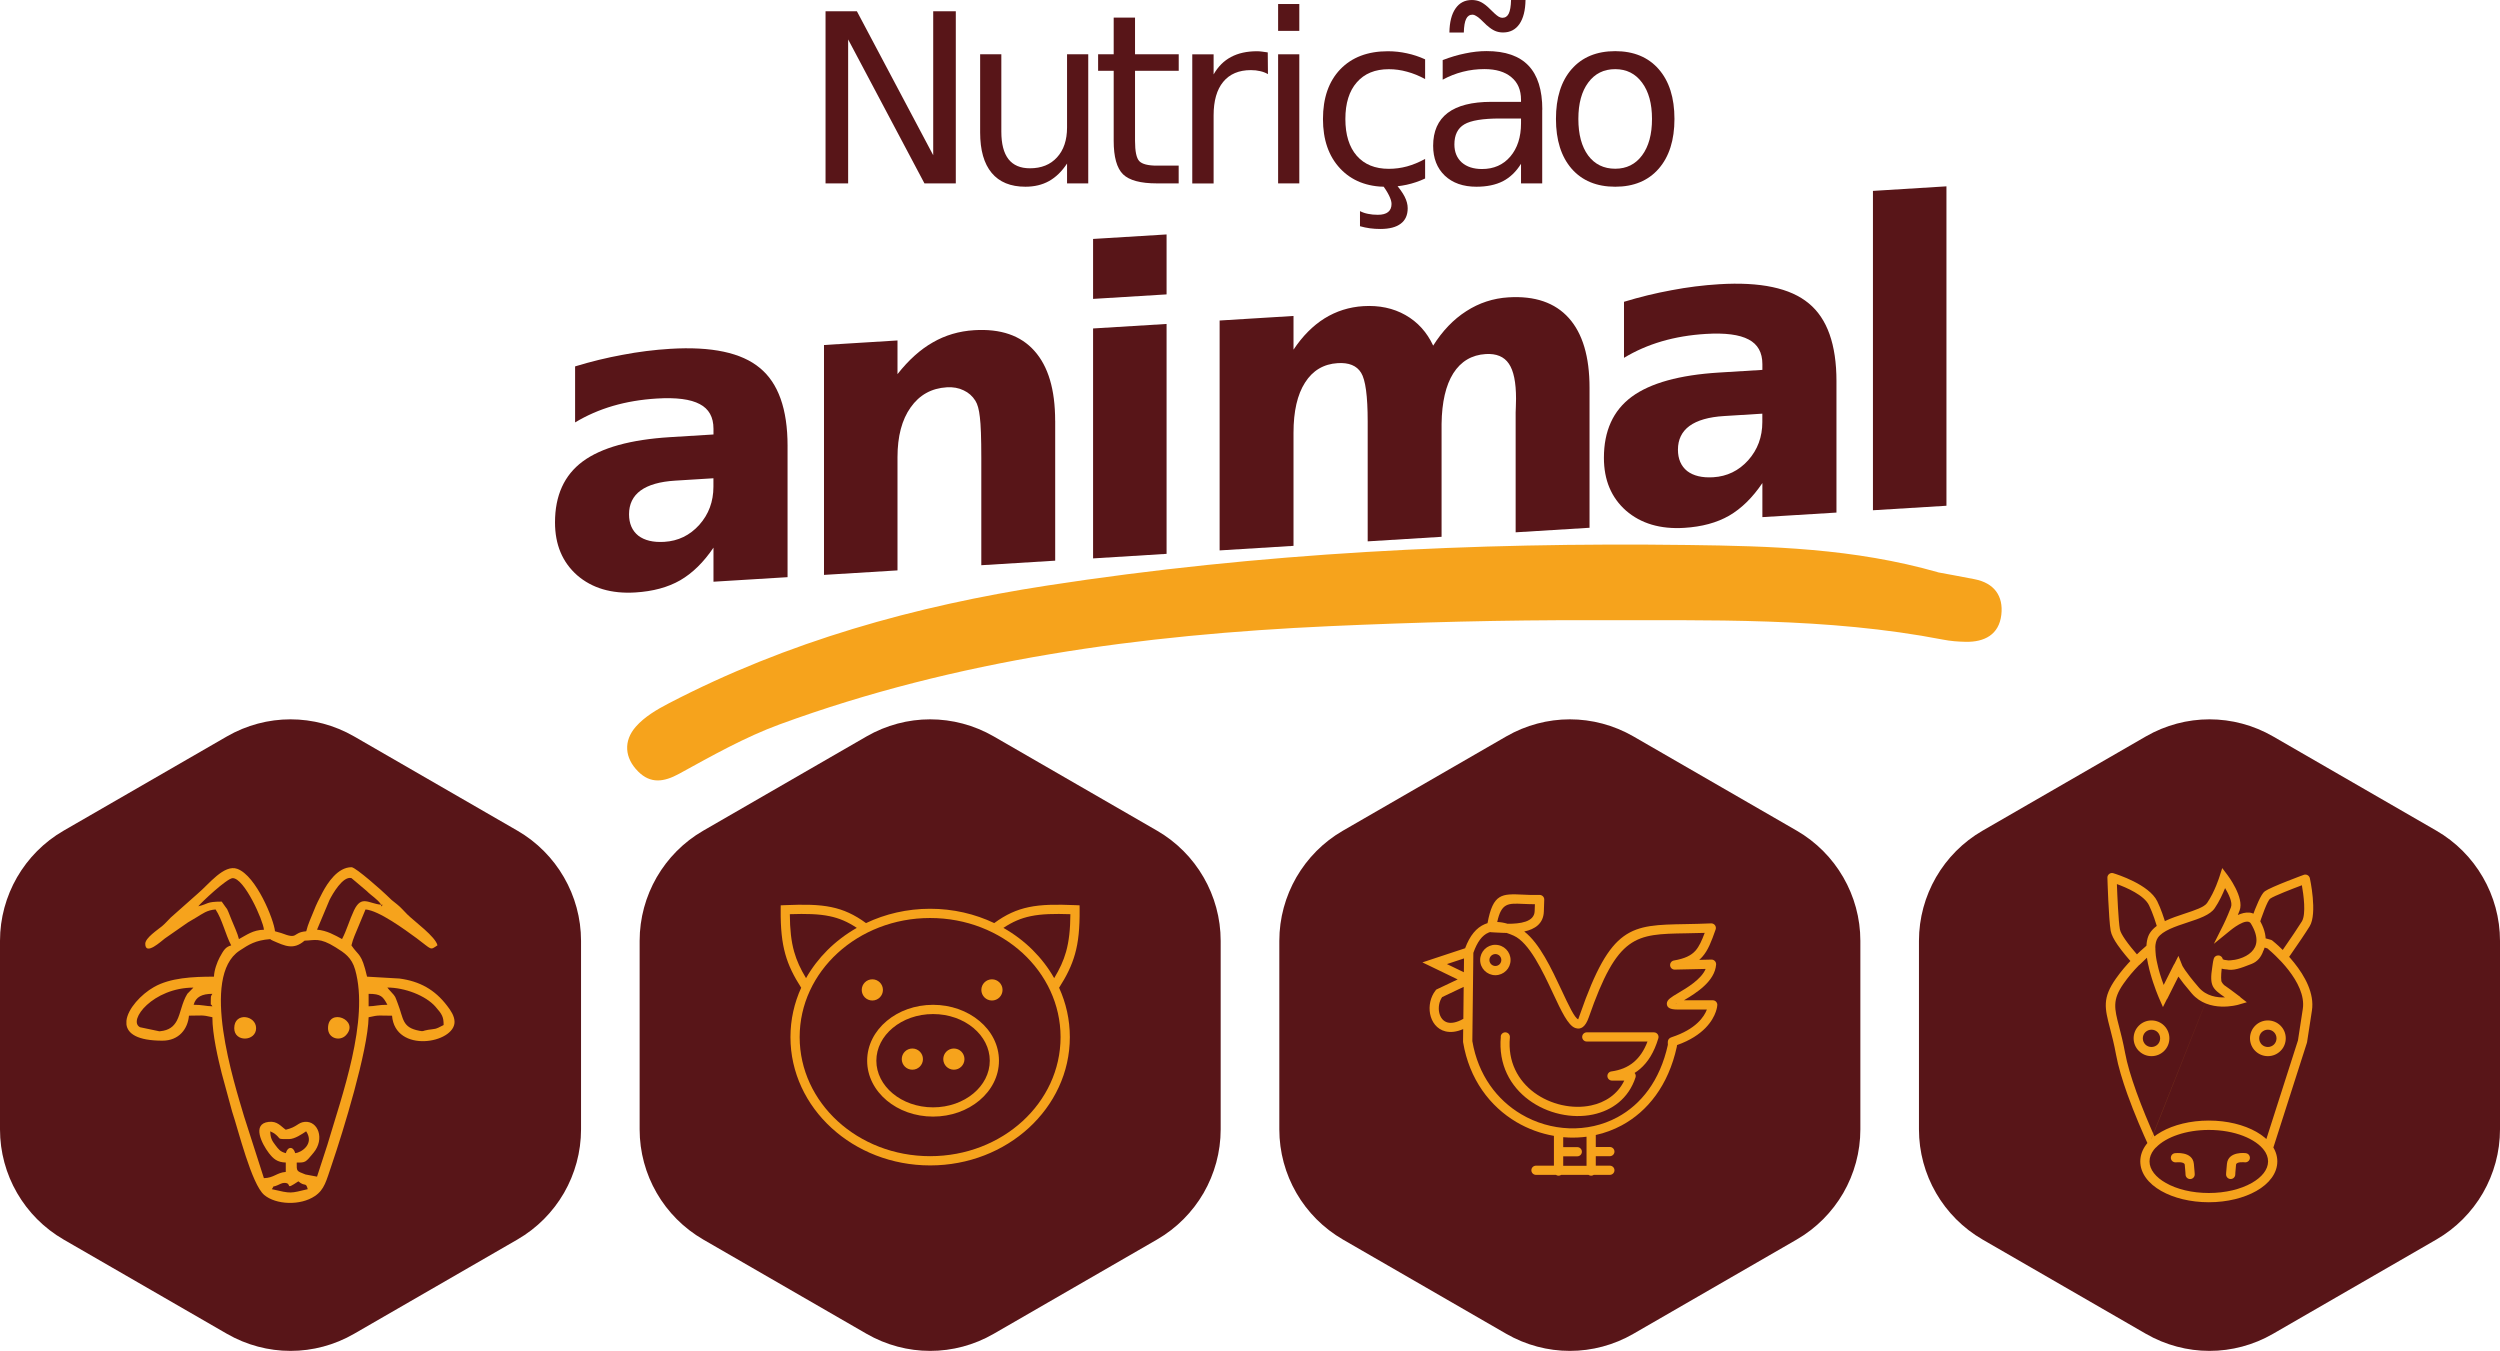 <?xml version="1.0" encoding="UTF-8" standalone="no"?>
<!-- Created with Inkscape (http://www.inkscape.org/) -->

<svg
   xmlns:dc="http://purl.org/dc/elements/1.1/"
   xmlns:cc="http://creativecommons.org/ns#"
   xmlns:rdf="http://www.w3.org/1999/02/22-rdf-syntax-ns#"
   xmlns:svg="http://www.w3.org/2000/svg"
   xmlns="http://www.w3.org/2000/svg"
   xmlns:sodipodi="http://sodipodi.sourceforge.net/DTD/sodipodi-0.dtd"
   xmlns:inkscape="http://www.inkscape.org/namespaces/inkscape"
   width="51.666mm"
   height="27.917mm"
   viewBox="0 0 51.666 27.917"
   version="1.1"
   id="svg7289"
   inkscape:version="0.92.5 (2060ec1f9f, 2020-04-08)"
   sodipodi:docname="logo-animals.svg">
  <defs
     id="defs7283" />
  <sodipodi:namedview
     id="base"
     pagecolor="#ffffff"
     bordercolor="#666666"
     borderopacity="1.0"
     inkscape:pageopacity="0.0"
     inkscape:pageshadow="2"
     inkscape:zoom="3.959798"
     inkscape:cx="151.56059"
     inkscape:cy="59.414659"
     inkscape:document-units="mm"
     inkscape:current-layer="layer1"
     showgrid="false"
     inkscape:window-width="1366"
     inkscape:window-height="704"
     inkscape:window-x="1366"
     inkscape:window-y="27"
     inkscape:window-maximized="1" />
  <g
     inkscape:label="Layer 1"
     inkscape:groupmode="layer"
     id="layer1"
     transform="translate(0,-269.083)">
    <path
       style="font-variant:normal;font-weight:bold;font-size:24.675px;font-family:Tahoma;-inkscape-font-specification:Tahoma-Bold;writing-mode:lr-tb;fill:#581518;fill-opacity:1;fill-rule:nonzero;stroke:none;stroke-width:0.352"
       inkscape:connector-curvature="0"
       id="path23"
       d="m 13.955,279.016 q -0.475,0.029 -0.717,0.205 -0.238,0.176 -0.238,0.49 0,0.288 0.191,0.442 0.195,0.149 0.539,0.128 0.428,-0.026 0.721,-0.35 0.293,-0.328 0.293,-0.79 v -0.174 z m 2.321,-0.716 v 2.711 l -1.531,0.094 v -0.704 q -0.305,0.452 -0.687,0.674 -0.382,0.219 -0.929,0.252 -0.738,0.045 -1.201,-0.355 -0.458,-0.405 -0.458,-1.092 0,-0.836 0.573,-1.261 0.577,-0.426 1.807,-0.502 l 0.895,-0.055 v -0.119 q 0,-0.361 -0.284,-0.509 -0.284,-0.152 -0.887,-0.115 -0.488,0.03 -0.908,0.153 -0.42,0.123 -0.781,0.341 v -1.158 q 0.488,-0.149 0.98,-0.239 0.492,-0.094 0.984,-0.124 1.285,-0.079 1.854,0.395 0.573,0.47 0.573,1.611 z" />
    <path
       style="font-variant:normal;font-weight:bold;font-size:24.675px;font-family:Tahoma;-inkscape-font-specification:Tahoma-Bold;writing-mode:lr-tb;fill:#581518;fill-opacity:1;fill-rule:nonzero;stroke:none;stroke-width:0.352"
       inkscape:connector-curvature="0"
       id="path25"
       d="m 21.807,277.777 v 2.893 l -1.527,0.094 v -0.471 -1.744 q 0,-0.615 -0.03,-0.847 -0.025,-0.232 -0.093,-0.338 -0.089,-0.143 -0.242,-0.214 -0.153,-0.075 -0.348,-0.063 -0.475,0.029 -0.747,0.415 -0.272,0.382 -0.272,1.031 v 2.338 l -1.519,0.093 v -4.751 l 1.519,-0.094 v 0.696 q 0.344,-0.437 0.73,-0.656 0.386,-0.223 0.853,-0.252 0.823,-0.051 1.247,0.428 0.428,0.478 0.428,1.441 z" />
    <path
       style="font-variant:normal;font-weight:bold;font-size:24.675px;font-family:Tahoma;-inkscape-font-specification:Tahoma-Bold;writing-mode:lr-tb;fill:#581518;fill-opacity:1;fill-rule:nonzero;stroke:none;stroke-width:0.352"
       inkscape:connector-curvature="0"
       id="path27"
       d="m 22.59,275.871 1.519,-0.093 v 4.751 l -1.519,0.094 z m 0,-1.85 1.519,-0.093 v 1.239 l -1.519,0.093 z" />
    <path
       style="font-variant:normal;font-weight:bold;font-size:24.675px;font-family:Tahoma;-inkscape-font-specification:Tahoma-Bold;writing-mode:lr-tb;fill:#581518;fill-opacity:1;fill-rule:nonzero;stroke:none;stroke-width:0.352"
       inkscape:connector-curvature="0"
       id="path29"
       d="m 29.618,276.227 q 0.288,-0.459 0.683,-0.712 0.399,-0.258 0.874,-0.287 0.819,-0.05 1.247,0.428 0.428,0.478 0.428,1.441 v 2.893 l -1.527,0.094 v -2.478 q 0.004,-0.055 0.004,-0.115 0.004,-0.06 0.004,-0.17 0,-0.505 -0.148,-0.721 -0.148,-0.22 -0.479,-0.2 -0.433,0.027 -0.67,0.398 -0.233,0.371 -0.242,1.046 v 2.333 l -1.527,0.094 v -2.478 q 0,-0.789 -0.136,-1.006 -0.136,-0.221 -0.484,-0.199 -0.437,0.027 -0.675,0.402 -0.238,0.371 -0.238,1.037 v 2.337 l -1.527,0.094 v -4.751 l 1.527,-0.094 v 0.696 q 0.28,-0.42 0.641,-0.646 0.365,-0.226 0.802,-0.253 0.492,-0.03 0.87,0.184 0.378,0.214 0.573,0.631 z" />
    <path
       style="font-variant:normal;font-weight:bold;font-size:24.675px;font-family:Tahoma;-inkscape-font-specification:Tahoma-Bold;writing-mode:lr-tb;fill:#581518;fill-opacity:1;fill-rule:nonzero;stroke:none;stroke-width:0.352"
       inkscape:connector-curvature="0"
       id="path31"
       d="m 35.632,277.681 q -0.475,0.029 -0.717,0.205 -0.238,0.176 -0.238,0.49 0,0.288 0.191,0.442 0.195,0.149 0.539,0.128 0.428,-0.026 0.721,-0.35 0.293,-0.328 0.293,-0.79 v -0.174 z m 2.321,-0.716 v 2.711 l -1.531,0.094 v -0.704 q -0.305,0.452 -0.687,0.674 -0.382,0.219 -0.929,0.252 -0.738,0.045 -1.201,-0.355 -0.458,-0.404 -0.458,-1.092 0,-0.836 0.573,-1.261 0.577,-0.426 1.807,-0.502 l 0.895,-0.055 v -0.119 q 0,-0.361 -0.284,-0.509 -0.284,-0.152 -0.887,-0.115 -0.488,0.03 -0.908,0.153 -0.42,0.123 -0.781,0.341 v -1.158 q 0.488,-0.149 0.98,-0.239 0.492,-0.094 0.984,-0.124 1.285,-0.079 1.854,0.395 0.573,0.47 0.573,1.611 z" />
    <path
       style="font-variant:normal;font-weight:bold;font-size:24.675px;font-family:Tahoma;-inkscape-font-specification:Tahoma-Bold;writing-mode:lr-tb;fill:#581518;fill-opacity:1;fill-rule:nonzero;stroke:none;stroke-width:0.352"
       inkscape:connector-curvature="0"
       id="path33"
       d="m 38.707,273.028 1.519,-0.094 v 6.601 l -1.519,0.093 z" />
    <path
       inkscape:connector-curvature="0"
       id="path1426"
       style="fill:#f6a31c;fill-opacity:1;fill-rule:nonzero;stroke:none;stroke-width:0.353"
       d="m 40.056,280.912 c 0.199,0.037 0.476,0.087 0.751,0.141 0.406,0.079 0.599,0.347 0.553,0.737 -0.048,0.409 -0.349,0.565 -0.737,0.557 -0.156,-0.003 -0.313,-0.015 -0.465,-0.045 -2.404,-0.465 -4.839,-0.396 -7.267,-0.402 -1.808,-0.005 -3.618,0.043 -5.425,0.124 -3.871,0.176 -7.688,0.687 -11.35,2.028 -0.721,0.264 -1.402,0.65 -2.079,1.021 -0.32,0.175 -0.592,0.21 -0.848,-0.045 -0.283,-0.282 -0.307,-0.633 -0.049,-0.927 0.178,-0.203 0.433,-0.354 0.678,-0.481 2.461,-1.281 5.092,-2.015 7.824,-2.436 4.39,-0.677 8.807,-0.895 13.241,-0.838 1.715,0.022 3.43,0.067 5.173,0.565" />
    <path
       style="font-variant:normal;font-weight:normal;font-size:13.83px;font-family:Tahoma;-inkscape-font-specification:Tahoma;writing-mode:lr-tb;fill:#581518;fill-opacity:1;fill-rule:nonzero;stroke:none;stroke-width:0.353"
       inkscape:connector-curvature="0"
       id="path36"
       d="m 17.061,269.316 h 0.648 l 1.577,2.975 v -2.975 h 0.467 v 3.557 h -0.648 l -1.577,-2.975 v 2.975 h -0.467 z" />
    <path
       style="font-variant:normal;font-weight:normal;font-size:13.83px;font-family:Tahoma;-inkscape-font-specification:Tahoma;writing-mode:lr-tb;fill:#581518;fill-opacity:1;fill-rule:nonzero;stroke:none;stroke-width:0.353"
       inkscape:connector-curvature="0"
       id="path38"
       d="m 20.256,271.82 v -1.615 h 0.438 v 1.599 q 0,0.379 0.148,0.569 0.148,0.188 0.443,0.188 0.355,0 0.56,-0.226 0.207,-0.226 0.207,-0.617 v -1.513 h 0.438 v 2.668 h -0.438 v -0.41 q -0.16,0.243 -0.372,0.362 -0.21,0.117 -0.488,0.117 -0.46,0 -0.698,-0.286 -0.238,-0.286 -0.238,-0.836 z m 1.103,-1.68 z" />
    <path
       style="font-variant:normal;font-weight:normal;font-size:13.83px;font-family:Tahoma;-inkscape-font-specification:Tahoma;writing-mode:lr-tb;fill:#581518;fill-opacity:1;fill-rule:nonzero;stroke:none;stroke-width:0.353"
       inkscape:connector-curvature="0"
       id="path40"
       d="m 23.457,269.447 v 0.758 h 0.903 v 0.341 h -0.903 v 1.448 q 0,0.326 0.088,0.419 0.091,0.093 0.364,0.093 h 0.45 v 0.367 h -0.45 q -0.507,0 -0.7,-0.188 -0.193,-0.191 -0.193,-0.691 v -1.448 h -0.322 v -0.341 h 0.322 v -0.758 z" />
    <path
       style="font-variant:normal;font-weight:normal;font-size:13.83px;font-family:Tahoma;-inkscape-font-specification:Tahoma;writing-mode:lr-tb;fill:#581518;fill-opacity:1;fill-rule:nonzero;stroke:none;stroke-width:0.353"
       inkscape:connector-curvature="0"
       id="path42"
       d="m 26.204,270.615 q -0.074,-0.043 -0.162,-0.062 -0.086,-0.021 -0.191,-0.021 -0.372,0 -0.572,0.243 -0.198,0.241 -0.198,0.693 v 1.406 h -0.441 v -2.668 h 0.441 v 0.415 q 0.138,-0.243 0.36,-0.36 0.222,-0.119 0.538,-0.119 0.045,0 0.1,0.007 0.055,0.005 0.121,0.017 z" />
    <path
       style="font-variant:normal;font-weight:normal;font-size:13.83px;font-family:Tahoma;-inkscape-font-specification:Tahoma;writing-mode:lr-tb;fill:#581518;fill-opacity:1;fill-rule:nonzero;stroke:none;stroke-width:0.353"
       inkscape:connector-curvature="0"
       id="path44"
       d="m 26.414,270.205 h 0.438 v 2.668 h -0.438 z m 0,-1.039 h 0.438 v 0.555 h -0.438 z" />
    <path
       style="font-variant:normal;font-weight:normal;font-size:13.83px;font-family:Tahoma;-inkscape-font-specification:Tahoma;writing-mode:lr-tb;fill:#581518;fill-opacity:1;fill-rule:nonzero;stroke:none;stroke-width:0.353"
       inkscape:connector-curvature="0"
       id="path46"
       d="m 29.452,270.307 v 0.41 q -0.186,-0.102 -0.374,-0.152 -0.186,-0.052 -0.376,-0.052 -0.426,0 -0.662,0.272 -0.236,0.269 -0.236,0.758 0,0.488 0.236,0.76 0.236,0.269 0.662,0.269 0.191,0 0.376,-0.05 0.188,-0.052 0.374,-0.155 v 0.405 q -0.183,0.086 -0.381,0.129 -0.195,0.043 -0.417,0.043 -0.603,0 -0.958,-0.379 -0.355,-0.379 -0.355,-1.022 0,-0.653 0.357,-1.027 0.36,-0.374 0.984,-0.374 0.202,0 0.395,0.043 0.193,0.041 0.374,0.124 z m -0.619,2.566 q 0.131,0.148 0.195,0.272 0.064,0.126 0.064,0.241 0,0.212 -0.143,0.319 -0.143,0.11 -0.424,0.11 -0.11,0 -0.214,-0.014 -0.102,-0.014 -0.205,-0.043 v -0.312 q 0.081,0.041 0.169,0.057 0.088,0.019 0.2,0.019 0.141,0 0.212,-0.057 0.071,-0.057 0.071,-0.167 0,-0.071 -0.052,-0.176 -0.05,-0.102 -0.157,-0.248 z" />
    <path
       style="font-variant:normal;font-weight:normal;font-size:13.83px;font-family:Tahoma;-inkscape-font-specification:Tahoma;writing-mode:lr-tb;fill:#581518;fill-opacity:1;fill-rule:nonzero;stroke:none;stroke-width:0.353"
       inkscape:connector-curvature="0"
       id="path48"
       d="m 30.998,271.532 q -0.531,0 -0.736,0.121 -0.205,0.121 -0.205,0.415 0,0.233 0.152,0.372 0.155,0.136 0.419,0.136 0.364,0 0.584,-0.257 0.222,-0.26 0.222,-0.688 v -0.098 z m 0.874,-0.181 v 1.522 h -0.438 v -0.405 q -0.15,0.243 -0.374,0.36 -0.224,0.114 -0.548,0.114 -0.41,0 -0.653,-0.229 -0.241,-0.231 -0.241,-0.617 0,-0.45 0.3,-0.679 0.303,-0.229 0.901,-0.229 h 0.615 v -0.043 q 0,-0.303 -0.2,-0.467 -0.198,-0.167 -0.557,-0.167 -0.229,0 -0.445,0.055 -0.217,0.055 -0.417,0.164 v -0.405 q 0.241,-0.093 0.467,-0.138 0.226,-0.048 0.441,-0.048 0.579,0 0.865,0.3 0.286,0.3 0.286,0.91 z m -1.141,-1.741 -0.136,-0.131 q -0.052,-0.048 -0.093,-0.069 -0.038,-0.024 -0.069,-0.024 -0.091,0 -0.133,0.088 -0.043,0.086 -0.048,0.281 h -0.298 q 0.005,-0.322 0.126,-0.496 0.121,-0.176 0.338,-0.176 0.091,0 0.167,0.033 0.076,0.033 0.164,0.112 l 0.136,0.131 q 0.052,0.048 0.091,0.071 0.041,0.021 0.071,0.021 0.091,0 0.133,-0.086 0.043,-0.088 0.048,-0.283 H 31.527 q -0.005,0.322 -0.126,0.498 -0.121,0.174 -0.338,0.174 -0.091,0 -0.167,-0.033 -0.076,-0.033 -0.164,-0.112 z" />
    <path
       style="font-variant:normal;font-weight:normal;font-size:13.83px;font-family:Tahoma;-inkscape-font-specification:Tahoma;writing-mode:lr-tb;fill:#581518;fill-opacity:1;fill-rule:nonzero;stroke:none;stroke-width:0.353"
       inkscape:connector-curvature="0"
       id="path50"
       d="m 33.381,270.512 q -0.353,0 -0.557,0.276 -0.205,0.274 -0.205,0.753 0,0.479 0.202,0.755 0.205,0.274 0.56,0.274 0.35,0 0.555,-0.276 0.205,-0.276 0.205,-0.753 0,-0.474 -0.205,-0.75 -0.205,-0.279 -0.555,-0.279 z m 0,-0.372 q 0.572,0 0.898,0.372 0.326,0.372 0.326,1.029 0,0.655 -0.326,1.029 -0.326,0.372 -0.898,0.372 -0.574,0 -0.901,-0.372 -0.324,-0.374 -0.324,-1.029 0,-0.658 0.324,-1.029 0.326,-0.372 0.901,-0.372 z" />
    <path
       d="m 1.315,286.25 3.375,-1.948 c 0.408,-0.235 0.862,-0.353 1.314,-0.353 0.452,0 0.906,0.118 1.314,0.353 l 3.375,1.948 c 0.405,0.234 0.734,0.569 0.961,0.962 0.228,0.394 0.354,0.846 0.354,1.315 v 3.896 c 0,0.469 -0.126,0.921 -0.353,1.315 -0.228,0.393 -0.556,0.727 -0.963,0.962 l -3.373,1.947 c -0.407,0.236 -0.862,0.354 -1.315,0.354 -0.452,0 -0.906,-0.118 -1.314,-0.353 l -3.375,-1.948 c -0.406,-0.235 -0.735,-0.569 -0.962,-0.962 -0.228,-0.394 -0.353,-0.846 -0.353,-1.315 v -3.896 c 0,-0.469 0.126,-0.921 0.353,-1.315 0.228,-0.393 0.556,-0.728 0.962,-0.962"
       style="fill:#581518;fill-opacity:1;fill-rule:nonzero;stroke:none;stroke-width:0.353"
       id="path1434"
       inkscape:connector-curvature="0" />
    <path
       d="m 5.875,293.529 c 0.184,0 -0.016,0.173 0.291,-0.032 0.14,0.121 0.152,0.005 0.194,0.162 -0.367,0.086 -0.329,0.096 -0.743,0 0.083,-0.114 -0.024,-0.021 0.114,-0.08 0.052,-0.022 0.097,-0.05 0.144,-0.05 z M 5.584,288.491 c 0.023,0.016 0.017,0.016 0.061,0.035 0.243,0.106 0.42,0.196 0.649,-0.003 0.209,-0.005 0.306,-0.072 0.639,0.136 0.188,0.117 0.335,0.21 0.407,0.465 0.295,1.044 -0.277,2.612 -0.574,3.618 l -0.214,0.658 -0.239,-0.045 c -0.189,-0.075 -0.181,-0.059 -0.181,-0.246 0.186,0 0.181,-0.002 0.347,-0.202 0.239,-0.286 0.094,-0.666 -0.183,-0.639 -0.143,0.014 -0.151,0.106 -0.39,0.162 -0.102,-0.069 -0.172,-0.183 -0.353,-0.162 -0.355,0.04 -0.14,0.455 0.002,0.642 0.092,0.121 0.176,0.194 0.351,0.198 v 0.194 c -0.187,0.015 -0.246,0.124 -0.452,0.129 l -0.408,-1.271 c -0.21,-0.709 -0.912,-2.891 -0.096,-3.43 0.191,-0.126 0.326,-0.215 0.633,-0.239 z m 1.195,1.841 c 0,0.214 0.246,0.278 0.371,0.145 0.291,-0.311 -0.371,-0.585 -0.371,-0.145 z m -1.938,0 c 0,0.297 0.452,0.275 0.452,0 0,-0.268 -0.452,-0.34 -0.452,0 z m -2.228,-0.078 v -0.075 c 0.026,-0.25 0.306,-0.549 0.57,-0.698 0.337,-0.191 0.797,-0.214 1.239,-0.214 0.003,-0.131 0.066,-0.303 0.118,-0.399 0.084,-0.154 0.123,-0.216 0.238,-0.247 -0.12,-0.227 -0.185,-0.537 -0.323,-0.743 -0.183,0.015 -0.268,0.089 -0.389,0.16 -0.068,0.04 -0.108,0.065 -0.182,0.108 l -0.476,0.331 c -0.074,0.055 -0.406,0.367 -0.406,0.11 0,-0.121 0.26,-0.291 0.347,-0.363 0.063,-0.053 0.118,-0.117 0.178,-0.177 l 0.565,-0.501 c 0.221,-0.185 0.537,-0.607 0.812,-0.507 0.393,0.143 0.759,1.058 0.779,1.29 l 0.13,0.037 c 0.366,0.143 0.217,-0.012 0.516,-0.037 0.035,-0.15 0.106,-0.294 0.157,-0.424 0.055,-0.142 0.106,-0.238 0.176,-0.373 0.107,-0.204 0.318,-0.527 0.603,-0.527 0.086,0 0.653,0.507 0.719,0.573 0.095,0.096 0.119,0.114 0.224,0.196 0.075,0.059 0.14,0.138 0.211,0.208 0.147,0.145 0.58,0.457 0.622,0.637 -0.16,0.107 -0.102,0.098 -0.433,-0.148 C 8.364,288.293 7.832,287.901 7.554,287.878 l -0.152,0.365 c -0.054,0.134 -0.106,0.237 -0.139,0.378 0.153,0.229 0.206,0.143 0.323,0.646 l 0.671,0.039 c 0.417,0.057 0.727,0.226 0.985,0.565 0.068,0.089 0.152,0.205 0.152,0.332 0,0.442 -1.226,0.659 -1.292,-0.129 -0.27,0 -0.259,-0.02 -0.484,0.032 -0.015,0.693 -0.525,2.354 -0.762,3.048 -0.114,0.333 -0.148,0.512 -0.348,0.647 -0.302,0.204 -0.805,0.18 -1.046,-0.021 C 5.199,293.56 4.925,292.435 4.797,292.055 L 4.583,291.268 c -0.076,-0.302 -0.194,-0.803 -0.194,-1.163 -0.225,-0.052 -0.214,-0.032 -0.484,-0.032 -0.023,0.27 -0.202,0.517 -0.549,0.517 -0.518,0 -0.72,-0.146 -0.743,-0.336 z m 2.971,2.209 c 0.062,0.033 0.063,0.024 0.121,0.073 0.105,0.089 0.013,0.088 0.267,0.088 0.122,0 0.277,-0.109 0.355,-0.161 0.179,0.267 -0.108,0.442 -0.226,0.452 -0.038,-0.144 -0.155,-0.144 -0.194,0 -0.119,-0.032 -0.149,-0.079 -0.218,-0.169 -0.066,-0.086 -0.101,-0.142 -0.104,-0.283 z m 2.034,-2.583 v -0.258 c 0.258,0 0.298,0.058 0.388,0.226 -0.186,0 -0.246,0.029 -0.388,0.032 z m -3.261,-0.162 c 0,0.213 -0.012,0.071 0.032,0.162 -0.141,-0.003 -0.202,-0.032 -0.387,-0.032 0.044,-0.165 0.176,-0.226 0.387,-0.226 -0.022,0.039 -0.032,0.035 -0.032,0.097 z m 3.649,-0.226 c 0.357,0 0.789,0.164 0.993,0.395 0.142,0.161 0.169,0.215 0.169,0.38 -0.192,0.101 -0.158,0.072 -0.323,0.099 -0.12,0.02 -0.082,0.038 -0.176,0.02 -0.365,-0.068 -0.325,-0.248 -0.448,-0.563 -0.059,-0.15 -0.037,-0.132 -0.139,-0.242 l -0.045,-0.049 c -0.004,-0.005 -0.012,-0.016 -0.016,-0.02 -0.004,-0.005 -0.011,-0.014 -0.016,-0.021 z m -4.004,0 c -0.006,0.005 -0.015,0.005 -0.018,0.015 l -0.112,0.114 c -0.116,0.187 -0.137,0.405 -0.218,0.557 -0.065,0.121 -0.162,0.198 -0.339,0.216 -0.007,7.1e-4 -0.015,0.002 -0.022,0.002 l -0.4,-0.084 c -0.26,-0.136 0.269,-0.819 1.11,-0.819 z m 3.875,-1.712 h 0.032 l -0.027,0.038 z m 0,0 c -0.261,-0.022 -0.406,-0.207 -0.561,0.117 -0.094,0.198 -0.151,0.412 -0.247,0.593 -0.15,-0.08 -0.309,-0.176 -0.517,-0.194 l 0.258,-0.614 c 0.062,-0.122 0.275,-0.498 0.453,-0.452 l 0.315,0.266 c 0.104,0.106 0.219,0.163 0.299,0.282 z m -3.778,0.032 c 0.054,-0.073 0.594,-0.581 0.71,-0.581 0.239,0 0.629,0.87 0.646,1.066 -0.23,0.005 -0.363,0.112 -0.517,0.194 -0.027,-0.115 -0.102,-0.275 -0.152,-0.397 -0.132,-0.326 -0.046,-0.143 -0.204,-0.378 -0.325,0 -0.273,0.048 -0.484,0.097"
       style="fill:#f6a31c;fill-opacity:1;fill-rule:evenodd;stroke:none;stroke-width:0.353"
       id="path1436"
       inkscape:connector-curvature="0" />
    <path
       d="m 14.534,286.25 3.375,-1.948 c 0.408,-0.235 0.862,-0.353 1.314,-0.353 0.452,0 0.906,0.118 1.314,0.353 l 3.375,1.948 c 0.405,0.234 0.734,0.569 0.961,0.962 0.228,0.394 0.354,0.846 0.354,1.315 v 3.896 c 0,0.469 -0.126,0.921 -0.353,1.315 -0.228,0.393 -0.556,0.727 -0.963,0.962 l -3.373,1.947 c -0.407,0.236 -0.862,0.354 -1.315,0.354 -0.452,0 -0.906,-0.118 -1.314,-0.353 l -3.375,-1.948 c -0.406,-0.235 -0.735,-0.569 -0.962,-0.962 -0.228,-0.394 -0.353,-0.846 -0.353,-1.315 v -3.896 c 0,-0.469 0.126,-0.921 0.353,-1.315 0.228,-0.393 0.556,-0.728 0.962,-0.962"
       style="fill:#581518;fill-opacity:1;fill-rule:nonzero;stroke:none;stroke-width:0.353"
       id="path1438"
       inkscape:connector-curvature="0" />
    <path
       d="m 27.754,286.25 3.375,-1.948 c 0.408,-0.235 0.862,-0.353 1.314,-0.353 0.452,0 0.906,0.118 1.314,0.353 l 3.375,1.948 c 0.405,0.234 0.734,0.569 0.961,0.962 0.228,0.394 0.354,0.846 0.354,1.315 v 3.896 c 0,0.469 -0.126,0.921 -0.353,1.315 -0.228,0.393 -0.556,0.727 -0.963,0.962 l -3.373,1.947 c -0.407,0.236 -0.862,0.354 -1.315,0.354 -0.452,0 -0.906,-0.118 -1.314,-0.353 l -3.375,-1.948 c -0.406,-0.235 -0.735,-0.569 -0.962,-0.962 -0.228,-0.394 -0.353,-0.846 -0.353,-1.315 v -3.896 c 0,-0.469 0.126,-0.921 0.353,-1.315 0.228,-0.393 0.556,-0.728 0.962,-0.962"
       style="fill:#581518;fill-opacity:1;fill-rule:nonzero;stroke:none;stroke-width:0.353"
       id="path1440"
       inkscape:connector-curvature="0" />
    <path
       d="m 40.973,286.25 3.375,-1.948 c 0.408,-0.235 0.862,-0.353 1.314,-0.353 0.452,0 0.906,0.118 1.314,0.353 l 3.375,1.948 c 0.405,0.234 0.734,0.569 0.961,0.962 0.228,0.394 0.354,0.846 0.354,1.315 v 3.896 c 0,0.469 -0.126,0.921 -0.353,1.315 -0.228,0.393 -0.556,0.727 -0.963,0.962 l -3.373,1.947 c -0.407,0.236 -0.862,0.354 -1.315,0.354 -0.452,0 -0.906,-0.118 -1.314,-0.353 l -3.375,-1.948 c -0.406,-0.235 -0.735,-0.569 -0.962,-0.962 -0.228,-0.394 -0.353,-0.846 -0.353,-1.315 v -3.896 c 0,-0.469 0.126,-0.921 0.353,-1.315 0.228,-0.393 0.556,-0.728 0.962,-0.962"
       style="fill:#581518;fill-opacity:1;fill-rule:nonzero;stroke:none;stroke-width:0.353"
       id="path1442"
       inkscape:connector-curvature="0" />
    <path
       d="m 17.707,288.259 c -0.188,-0.126 -0.365,-0.201 -0.564,-0.242 -0.226,-0.047 -0.484,-0.052 -0.82,-0.041 0.002,0.318 0.028,0.559 0.089,0.775 0.053,0.189 0.133,0.36 0.246,0.547 0.119,-0.211 0.268,-0.405 0.441,-0.578 0.179,-0.178 0.383,-0.333 0.608,-0.461 z m 2.006,2.493 c 0.121,0 0.219,0.098 0.219,0.219 0,0.121 -0.098,0.219 -0.219,0.219 -0.121,0 -0.219,-0.098 -0.219,-0.219 0,-0.121 0.098,-0.219 0.219,-0.219 z m -0.858,0 c 0.121,0 0.219,0.098 0.219,0.219 0,0.121 -0.098,0.219 -0.219,0.219 -0.121,0 -0.219,-0.098 -0.219,-0.219 0,-0.121 0.098,-0.219 0.219,-0.219 z m -0.827,-1.43 c 0.121,0 0.219,0.098 0.219,0.219 0,0.121 -0.098,0.219 -0.219,0.219 -0.121,0 -0.219,-0.098 -0.219,-0.219 0,-0.121 0.098,-0.219 0.219,-0.219 z m 2.472,0 c 0.121,0 0.219,0.098 0.219,0.219 0,0.121 -0.098,0.219 -0.219,0.219 -0.121,0 -0.219,-0.098 -0.219,-0.219 0,-0.121 0.098,-0.219 0.219,-0.219 z m -1.278,-1.458 c 0.478,0 0.928,0.107 1.325,0.296 0.241,-0.177 0.462,-0.277 0.716,-0.33 0.265,-0.055 0.562,-0.057 0.957,-0.041 l 0.091,0.004 7.06e-4,0.09 c 0.003,0.383 -0.024,0.665 -0.096,0.919 -0.068,0.24 -0.173,0.452 -0.328,0.694 0.143,0.314 0.222,0.658 0.222,1.02 0,0.734 -0.325,1.397 -0.849,1.878 -0.522,0.478 -1.243,0.774 -2.038,0.774 -0.795,0 -1.516,-0.296 -2.038,-0.774 -0.524,-0.48 -0.849,-1.144 -0.849,-1.878 0,-0.361 0.079,-0.706 0.222,-1.02 -0.155,-0.242 -0.261,-0.454 -0.328,-0.694 -0.071,-0.253 -0.099,-0.536 -0.096,-0.919 l 7.05e-4,-0.09 0.09,-0.004 c 0.395,-0.016 0.693,-0.014 0.957,0.041 0.254,0.053 0.474,0.153 0.716,0.33 0.397,-0.189 0.848,-0.296 1.325,-0.296 z m 1.91,0.914 c -0.488,-0.447 -1.163,-0.723 -1.91,-0.723 -0.747,0 -1.422,0.277 -1.91,0.723 -0.486,0.445 -0.786,1.059 -0.786,1.738 0,0.678 0.301,1.293 0.786,1.738 0.488,0.447 1.163,0.723 1.91,0.723 0.747,0 1.422,-0.276 1.91,-0.723 0.486,-0.445 0.786,-1.059 0.786,-1.738 0,-0.678 -0.301,-1.293 -0.786,-1.738 z m -1.849,1.071 c 0.373,0 0.711,0.127 0.957,0.333 0.251,0.209 0.405,0.5 0.405,0.822 0,0.322 -0.155,0.613 -0.405,0.822 -0.246,0.206 -0.584,0.333 -0.957,0.333 -0.373,0 -0.711,-0.127 -0.957,-0.333 -0.25,-0.209 -0.405,-0.5 -0.405,-0.822 0,-0.322 0.155,-0.613 0.405,-0.822 0.246,-0.206 0.584,-0.333 0.957,-0.333 z m 0.835,0.479 c -0.213,-0.178 -0.508,-0.288 -0.835,-0.288 -0.327,0 -0.622,0.11 -0.835,0.288 -0.208,0.174 -0.337,0.413 -0.337,0.676 0,0.263 0.129,0.502 0.337,0.676 0.213,0.178 0.508,0.288 0.835,0.288 0.327,0 0.622,-0.11 0.835,-0.288 0.208,-0.174 0.337,-0.413 0.337,-0.676 0,-0.263 -0.129,-0.502 -0.337,-0.676 z m 1.183,-2.311 c -0.199,0.041 -0.375,0.116 -0.564,0.242 0.225,0.128 0.43,0.283 0.608,0.461 0.173,0.173 0.322,0.367 0.441,0.578 0.113,-0.188 0.193,-0.358 0.246,-0.547 0.06,-0.216 0.087,-0.457 0.089,-0.775 -0.336,-0.011 -0.594,-0.006 -0.82,0.041"
       style="fill:#f6a31c;fill-opacity:1;fill-rule:nonzero;stroke:none;stroke-width:0.353"
       id="path1444"
       inkscape:connector-curvature="0" />
    <path
       d="m 30.278,288.682 c 0.098,-0.264 0.233,-0.427 0.409,-0.501 0.018,-0.008 0.036,-0.014 0.055,-0.02 0.114,-0.617 0.297,-0.609 0.736,-0.589 0.097,0.005 0.209,0.01 0.336,0.006 0.003,-1e-4 0.005,-1e-4 0.008,-1e-4 0.052,0.002 0.094,0.045 0.092,0.098 l -0.008,0.243 c -0.008,0.255 -0.187,0.368 -0.405,0.415 0.317,0.243 0.564,0.771 0.769,1.208 0.148,0.317 0.272,0.581 0.346,0.607 2.82e-4,1.1e-4 0.011,-0.03 0.037,-0.103 0.64,-1.838 1.045,-1.845 2.181,-1.865 0.159,-0.003 0.332,-0.006 0.528,-0.015 0.052,-0.002 0.097,0.038 0.099,0.091 3.53e-4,0.012 -0.001,0.024 -0.005,0.035 -0.088,0.251 -0.156,0.428 -0.272,0.561 -0.021,0.024 -0.043,0.046 -0.067,0.067 l 0.252,-0.006 c 0.052,-0.001 0.096,0.041 0.097,0.093 1.06e-4,0.003 0,0.006 -2.12e-4,0.009 h 2.12e-4 c -0.026,0.348 -0.409,0.588 -0.664,0.739 h 0.594 c 0.053,0 0.095,0.043 0.095,0.095 0,0.008 -0.001,0.015 -0.003,0.022 -3.17e-4,0.008 -0.001,0.017 -0.003,0.026 -0.004,0.022 -0.012,0.055 -0.026,0.096 l -1.76e-4,2.8e-4 1.76e-4,10e-5 c -0.06,0.173 -0.245,0.49 -0.801,0.687 -1.05e-4,0.011 -0.001,0.022 -0.004,0.034 -0.176,0.805 -0.608,1.338 -1.137,1.624 -0.171,0.092 -0.352,0.159 -0.538,0.2 v 0.248 h 0.291 c 0.053,0 0.095,0.043 0.095,0.095 0,0.053 -0.043,0.095 -0.095,0.095 h -0.291 v 0.196 h 0.291 c 0.053,0 0.095,0.043 0.095,0.095 0,0.053 -0.043,0.095 -0.095,0.095 H 32.937 c -0.015,0.011 -0.034,0.017 -0.054,0.017 -0.02,0 -0.039,-0.006 -0.054,-0.017 h -0.232 -0.181 -0.152 c -0.015,0.011 -0.034,0.017 -0.054,0.017 -0.02,0 -0.039,-0.006 -0.054,-0.017 h -0.413 c -0.053,0 -0.095,-0.043 -0.095,-0.095 0,-0.053 0.043,-0.095 0.095,-0.095 h 0.371 v -0.291 -0.325 c -0.271,-0.047 -0.534,-0.143 -0.775,-0.285 -0.546,-0.323 -0.974,-0.883 -1.102,-1.65 -0.001,-0.008 -0.002,-0.015 -0.001,-0.023 l 0.003,-0.249 c -0.143,0.062 -0.266,0.072 -0.367,0.047 -0.09,-0.022 -0.162,-0.071 -0.216,-0.137 -0.051,-0.063 -0.085,-0.141 -0.101,-0.224 -0.031,-0.161 0.005,-0.347 0.112,-0.483 l 0.014,-0.018 0.02,-0.01 0.424,-0.201 -0.517,-0.25 -0.212,-0.102 0.223,-0.074 0.659,-0.218 z m 0.626,-0.073 c 0.087,0 0.165,0.035 0.222,0.092 0.057,0.057 0.092,0.135 0.092,0.222 0,0.087 -0.035,0.165 -0.092,0.222 l -1.77e-4,-2.1e-4 c -0.057,0.057 -0.136,0.092 -0.222,0.092 -0.086,0 -0.165,-0.035 -0.222,-0.092 l -3.17e-4,-2.8e-4 c -0.057,-0.057 -0.092,-0.135 -0.092,-0.222 0,-0.086 0.035,-0.165 0.092,-0.222 l -1.05e-4,-2.1e-4 c 0.057,-0.057 0.135,-0.092 0.222,-0.092 z m 0.087,0.227 c -0.022,-0.022 -0.053,-0.036 -0.087,-0.036 -0.034,0 -0.065,0.014 -0.087,0.036 h -3.53e-4 c -0.022,0.022 -0.036,0.053 -0.036,0.087 0,0.034 0.014,0.065 0.036,0.087 l 3.53e-4,3.5e-4 c 0.022,0.022 0.053,0.036 0.087,0.036 0.034,0 0.065,-0.014 0.087,-0.036 v -3.5e-4 c 0.022,-0.022 0.036,-0.053 0.036,-0.087 0,-0.034 -0.014,-0.065 -0.036,-0.087 z m 1.797,4.34 v -0.291 -0.31 c -0.121,0.016 -0.244,0.021 -0.366,0.017 -0.039,-10e-4 -0.077,-0.004 -0.116,-0.007 v 0.205 h 0.291 c 0.053,0 0.095,0.043 0.095,0.095 0,0.053 -0.043,0.095 -0.095,0.095 h -0.291 v 0.196 h 0.111 0.181 z m -1.774,-2.672 c 0.005,-0.052 0.051,-0.091 0.104,-0.086 0.052,0.005 0.091,0.051 0.086,0.103 -0.048,0.509 0.174,0.897 0.502,1.141 0.169,0.125 0.367,0.212 0.57,0.258 l 0.004,7.1e-4 c 0.202,0.045 0.41,0.049 0.602,0.008 0.293,-0.062 0.548,-0.229 0.686,-0.514 h -0.254 c -0.053,0 -0.095,-0.043 -0.095,-0.095 0,-0.05 0.039,-0.091 0.088,-0.095 0.174,-0.025 0.331,-0.084 0.462,-0.196 0.112,-0.096 0.207,-0.231 0.279,-0.421 h -1.255 c -0.053,0 -0.095,-0.043 -0.095,-0.095 0,-0.053 0.043,-0.095 0.095,-0.095 h 1.388 v 10e-5 c 0.009,0 0.018,0.001 0.027,0.004 0.05,0.015 0.079,0.068 0.064,0.118 -0.087,0.293 -0.217,0.496 -0.378,0.634 -0.036,0.031 -0.074,0.059 -0.113,0.083 0.022,0.024 0.03,0.059 0.019,0.093 -0.142,0.434 -0.482,0.682 -0.878,0.766 -0.218,0.046 -0.453,0.042 -0.681,-0.009 l -0.004,-10e-4 c -0.229,-0.051 -0.451,-0.15 -0.642,-0.291 -0.378,-0.28 -0.633,-0.727 -0.578,-1.311 z m -0.772,-0.365 0.007,-0.661 -0.445,0.211 c -0.062,0.09 -0.082,0.209 -0.062,0.313 0.01,0.053 0.031,0.101 0.062,0.139 0.029,0.035 0.067,0.061 0.113,0.073 0.08,0.02 0.188,0.002 0.324,-0.075 z m 0.011,-0.963 0.003,-0.286 -0.353,0.117 0.35,0.169 z m 0.688,-1.039 c 0.069,0.002 0.141,0.015 0.217,0.037 0.257,10e-4 0.55,-0.036 0.558,-0.26 l 0.005,-0.144 c -0.093,-3.1e-4 -0.176,-0.004 -0.25,-0.007 -0.305,-0.014 -0.443,-0.02 -0.529,0.375 z m 0.19,0.226 c -0.019,-2.9e-4 -0.038,-7.1e-4 -0.056,-0.001 -0.067,-0.002 -0.122,-0.006 -0.17,-0.008 -0.034,-0.002 -0.065,-0.004 -0.084,-0.005 l -0.001,-1.1e-4 c -0.004,-7e-5 -0.007,-3.5e-4 -0.011,-0.001 -0.005,-7.1e-4 -0.009,-0.002 -0.014,-0.003 -0.011,0.004 -0.022,0.007 -0.033,0.012 -0.13,0.054 -0.233,0.191 -0.313,0.418 l -0.021,1.824 c 0.119,0.703 0.511,1.216 1.01,1.511 0.304,0.18 0.647,0.279 0.991,0.291 0.344,0.012 0.689,-0.062 0.998,-0.229 0.484,-0.261 0.879,-0.752 1.042,-1.497 2.83e-4,-10e-4 -3.52e-4,-0.004 -7.05e-4,-0.01 -0.003,-0.06 -0.005,-0.12 0.082,-0.148 0.501,-0.165 0.669,-0.423 0.725,-0.571 h -0.611 c -0.154,0 -0.217,-0.041 -0.217,-0.122 0,-0.08 0.094,-0.135 0.225,-0.213 0.19,-0.112 0.487,-0.288 0.577,-0.504 l -0.63,0.014 c -0.049,0.005 -0.095,-0.029 -0.103,-0.078 -0.009,-0.052 0.026,-0.101 0.077,-0.11 0.226,-0.04 0.357,-0.102 0.448,-0.205 0.075,-0.086 0.129,-0.205 0.189,-0.366 -0.139,0.005 -0.27,0.007 -0.392,0.009 -1.038,0.018 -1.408,0.024 -2.004,1.737 -0.07,0.2 -0.164,0.26 -0.279,0.22 -0.149,-0.052 -0.288,-0.349 -0.455,-0.706 -0.221,-0.473 -0.496,-1.059 -0.819,-1.203 -0.052,-0.023 -0.101,-0.042 -0.148,-0.057 z m 3.51,1.449 c -0.004,0.002 -0.005,0.006 -0.005,0.011 0,0.021 0.002,0.009 0.005,-0.011"
       style="fill:#f6a31c;fill-opacity:1;fill-rule:nonzero;stroke:none;stroke-width:0.353"
       id="path1446"
       inkscape:connector-curvature="0" />
    <path
       d="m 44.968,293.104 c -0.052,0.005 -0.099,-0.033 -0.104,-0.085 -0.005,-0.052 0.033,-0.099 0.085,-0.104 0.001,0 0.363,-0.047 0.39,0.22 0.018,0.176 0.018,0.219 0.018,0.22 0,0.053 -0.043,0.095 -0.095,0.095 -0.053,0 -0.095,-0.043 -0.095,-0.095 0,-10e-5 -1.06e-4,-0.04 -0.016,-0.201 -0.007,-0.07 -0.182,-0.049 -0.182,-0.049 z m 1.444,-0.189 c 0.052,0.005 0.09,0.052 0.085,0.104 -0.005,0.052 -0.052,0.09 -0.104,0.085 -3.53e-4,0 -0.175,-0.02 -0.182,0.049 -0.016,0.161 -0.016,0.201 -0.016,0.201 0,0.053 -0.043,0.095 -0.095,0.095 -0.053,0 -0.095,-0.043 -0.095,-0.095 0,-1e-4 0,-0.044 0.018,-0.22 0.027,-0.267 0.389,-0.22 0.39,-0.22 z m -0.764,-0.674 c 0.381,0 0.728,0.089 0.981,0.232 0.269,0.152 0.435,0.368 0.435,0.612 0,0.243 -0.166,0.46 -0.435,0.612 -0.253,0.143 -0.6,0.232 -0.981,0.232 -0.381,0 -0.728,-0.089 -0.981,-0.232 -0.269,-0.152 -0.435,-0.369 -0.435,-0.612 0,-0.244 0.166,-0.46 0.435,-0.612 0.253,-0.143 0.6,-0.232 0.981,-0.232 z m 0.887,0.398 c -0.225,-0.128 -0.538,-0.207 -0.887,-0.207 -0.348,0 -0.661,0.079 -0.887,0.207 -0.209,0.118 -0.338,0.277 -0.338,0.446 0,0.17 0.129,0.328 0.338,0.446 0.225,0.128 0.538,0.207 0.887,0.207 0.348,0 0.662,-0.079 0.887,-0.207 0.209,-0.118 0.338,-0.277 0.338,-0.446 0,-0.17 -0.129,-0.328 -0.338,-0.446 z m -2.131,0.122 c -0.114,-0.249 -0.292,-0.654 -0.439,-1.065 -0.101,-0.282 -0.189,-0.571 -0.235,-0.822 -0.039,-0.215 -0.084,-0.386 -0.121,-0.529 -0.112,-0.43 -0.165,-0.633 0.12,-1.039 0.104,-0.148 0.221,-0.284 0.337,-0.403 0.115,-0.119 0.228,-0.221 0.322,-0.301 0.04,-0.034 0.1,-0.029 0.134,0.011 0.016,0.019 0.023,0.043 0.022,0.066 l 1.06e-4,0.013 1.77e-4,0.012 3.17e-4,0.009 v 0 l 2.82e-4,0.009 h 1.06e-4 l 7.06e-4,0.013 v 0 l 3.53e-4,0.008 v 0 l 0.001,0.013 3.53e-4,0.007 h 2.11e-4 l 1.06e-4,0.002 0.002,0.02 2.82e-4,0.005 0.001,0.013 v 0 l 7.1e-5,10e-4 h 2.12e-4 l 0.001,0.013 v 0 l 0.001,0.012 3.53e-4,0.006 7.05e-4,0.004 v 0 l 3.18e-4,0.002 h 1.06e-4 l 0.003,0.017 1.76e-4,0.001 7.06e-4,0.007 0.002,0.015 h 1.05e-4 l 3.53e-4,0.003 h 2.12e-4 l 7.05e-4,0.004 3.53e-4,0.003 0.003,0.015 7.05e-4,0.005 0.001,0.008 2.83e-4,-10e-5 3.52e-4,0.002 0.001,0.007 0.003,0.013 1.06e-4,-7e-5 0.004,0.02 7.05e-4,0.004 0.004,0.017 v 0 l 7.06e-4,0.004 h 1.06e-4 l 0.004,0.017 0.001,0.006 3.52e-4,0.002 3.18e-4,-1e-4 0.001,0.004 7.06e-4,0.004 0.004,0.015 7.06e-4,0.003 h 1.06e-4 l 0.001,0.006 0.001,0.006 0.003,0.013 h 2.12e-4 l 0.005,0.021 0.001,0.005 0.006,0.023 3.53e-4,0.002 h 1.76e-4 l 0.003,0.01 0.001,0.007 0.002,0.008 h 7.1e-5 l 0.001,0.005 h 1.06e-4 l 0.006,0.02 7e-5,-1.1e-4 0.006,0.02 0.001,0.004 0.004,0.013 1.06e-4,-1.1e-4 3.53e-4,10e-4 0.003,0.011 0.003,0.009 0.001,0.005 0.003,0.01 1.06e-4,3.5e-4 2.82e-4,-1.1e-4 0.001,0.004 0.001,0.004 0.004,0.014 0.002,0.006 0.004,0.012 h 7.1e-5 l 0.002,0.006 0.004,0.013 7.1e-5,-1.1e-4 0.003,0.01 h 1.06e-4 l 0.003,0.008 0.002,0.006 0.003,0.009 7.05e-4,0.003 2.12e-4,-7e-5 0.006,0.018 1.06e-4,-10e-5 3.53e-4,10e-4 c 7.06e-4,0.002 0.001,0.005 0.002,0.007 l 0.003,0.009 0.002,0.005 h 1.05e-4 l 0.004,0.011 0.004,0.01 1.06e-4,-1e-4 0.003,0.007 h 1.06e-4 l 0.005,0.014 0.002,0.006 0.004,0.012 7.06e-4,0.002 v 0 l 0.003,0.006 0.208,-0.415 c 0.023,-0.047 0.081,-0.066 0.127,-0.043 0.022,0.011 0.037,0.029 0.046,0.05 l 2.11e-4,-1.1e-4 c 1.06e-4,3.6e-4 0.045,0.112 0.346,0.461 0.156,0.181 0.383,0.211 0.548,0.204 l -0.015,-0.011 c -0.047,-0.035 -0.093,-0.068 -0.127,-0.091 -0.003,-0.002 -0.006,-0.005 -0.009,-0.007 v 1.1e-4 c -0.028,-0.025 -0.052,-0.05 -0.072,-0.078 -0.021,-0.03 -0.037,-0.062 -0.048,-0.098 -0.001,-0.005 -0.003,-0.009 -0.003,-0.014 h -2.82e-4 c -0.009,-0.062 -0.009,-0.137 -0.004,-0.21 0.008,-0.127 0.029,-0.247 0.034,-0.274 l 7.06e-4,-0.005 h -1.06e-4 l 2.12e-4,-10e-4 c 0.008,-0.044 0.045,-0.076 0.088,-0.078 l 7.05e-4,-1e-4 0.004,-1.1e-4 h 0.002 l 0.005,1.1e-4 h 2.82e-4 l 0.004,2.8e-4 0.003,2.1e-4 0.006,0.001 0.001,1.8e-4 2.12e-4,1e-4 0.002,3.2e-4 3.53e-4,7e-5 7.05e-4,2.1e-4 0.004,10e-4 0.005,10e-4 c 0.003,0.001 0.005,0.002 0.008,0.003 l 0.001,7e-4 c 0.029,0.013 0.049,0.039 0.054,0.07 m -1.791,2.726 c 0.126,0.351 0.271,0.693 0.38,0.936 0.114,-0.088 0.258,-0.163 0.423,-0.218 0.206,-0.069 0.446,-0.109 0.701,-0.109 0.286,0 0.552,0.05 0.775,0.136 0.165,0.064 0.306,0.147 0.413,0.245 l 0.653,-2.038 0.1,-0.65 c 0.085,-0.554 -0.62,-1.161 -0.733,-1.253 l -0.056,-0.016 c -0.009,0.029 -0.02,0.057 -0.033,0.082 -0.02,0.057 -0.049,0.108 -0.087,0.152 -0.039,0.044 -0.088,0.08 -0.147,0.103 -0.122,0.048 -0.217,0.084 -0.297,0.104 -0.088,0.022 -0.16,0.026 -0.229,0.008 -0.034,-0.002 -0.065,-0.008 -0.094,-0.015 -0.004,0.031 -0.007,0.065 -0.009,0.099 -0.004,0.059 -0.004,0.118 0.002,0.165 0.005,0.013 0.011,0.025 0.019,0.036 0.01,0.013 0.023,0.027 0.039,0.042 0.041,0.028 0.086,0.06 0.127,0.09 0.071,0.052 0.142,0.106 0.176,0.132 v 0 l 3.52e-4,3.2e-4 0.001,7.1e-4 0.003,0.002 0.001,7e-4 0.002,10e-4 0.003,0.002 v 1.1e-4 l 0.003,0.002 0.003,0.002 1.77e-4,1.8e-4 0.004,0.003 0.001,10e-4 -2.12e-4,2.1e-4 c 0.016,0.012 0.028,0.029 0.034,0.05 0.015,0.05 -0.015,0.103 -0.065,0.118 -0.002,3.5e-4 -0.605,0.177 -0.956,-0.231 -0.135,-0.157 -0.224,-0.273 -0.281,-0.355 l -0.224,0.448 c -0.009,0.021 -0.026,0.039 -0.048,0.05 -0.048,0.021 -0.104,3.5e-4 -0.126,-0.047 l -0.001,-0.003 -3.53e-4,-10e-4 h 2.11e-4 l -1.05e-4,-1.7e-4 -3.53e-4,-10e-4 -3.18e-4,-3.6e-4 -7e-5,-2.1e-4 -0.001,-0.002 -0.002,-0.004 -0.001,-0.004 -0.001,-0.003 -0.001,-0.004 h 2.12e-4 l -0.001,-0.004 -0.001,-0.003 1.06e-4,-1.1e-4 -0.002,-0.005 -7.06e-4,-0.001 -0.003,-0.007 -2.11e-4,-3.5e-4 -0.003,-0.008 1.76e-4,-1.1e-4 -3.53e-4,-10e-4 -0.001,-0.003 v 0 l -0.001,-0.003 -0.001,-0.003 -1.05e-4,-7e-5 -0.002,-0.005 -0.002,-0.004 -0.004,-0.008 h 2.12e-4 l -2.12e-4,-3.5e-4 -7.05e-4,-0.002 -0.004,-0.011 h 2.12e-4 l -3.53e-4,-10e-4 -0.004,-0.009 -0.003,-0.006 -0.003,-0.008 -0.003,-0.008 2.83e-4,-10e-5 -2.83e-4,-7.1e-4 -1.06e-4,-2.8e-4 -0.002,-0.004 -0.002,-0.005 -0.003,-0.007 -7.05e-4,-0.002 3.53e-4,-10e-5 -0.004,-0.009 -0.003,-0.007 -0.005,-0.012 1.06e-4,-1.1e-4 -1.06e-4,-2.8e-4 -0.002,-0.005 -0.004,-0.009 -0.001,-0.003 c -0.001,-0.002 -0.002,-0.004 -0.003,-0.007 l -0.002,-0.005 h 1.06e-4 l -1.06e-4,-2.8e-4 -0.005,-0.014 -7.06e-4,-0.002 -0.004,-0.012 -0.003,-0.007 -0.005,-0.014 h 2.11e-4 l -2.11e-4,-3.5e-4 -0.003,-0.007 2.12e-4,-10e-5 -2.12e-4,-3.2e-4 -0.004,-0.01 -0.004,-0.011 h 1.06e-4 l -1.06e-4,-3.2e-4 -0.002,-0.006 -0.003,-0.009 c -0.001,-0.002 -0.002,-0.005 -0.003,-0.008 l -3.53e-4,-10e-4 h 1.06e-4 l -1.06e-4,-3.5e-4 -0.006,-0.018 h 2.12e-4 l -0.001,-0.004 -0.003,-0.008 -0.003,-0.007 -0.003,-0.008 h 1.05e-4 l -1.05e-4,-2.9e-4 -0.004,-0.01 h 1.06e-4 l -1.06e-4,-3.2e-4 -0.004,-0.013 -0.002,-0.006 h 1.06e-4 l -1.06e-4,-3.6e-4 -0.004,-0.012 -0.003,-0.007 -0.004,-0.014 -0.002,-0.006 -0.001,-0.004 3.17e-4,-1.1e-4 -0.003,-0.01 -0.002,-0.006 -0.003,-0.009 -0.003,-0.011 -3.53e-4,-10e-4 h 1.77e-4 l -1.77e-4,-3.5e-4 -0.004,-0.014 -0.002,-0.006 -0.006,-0.02 v 0 l -7.06e-4,-0.003 -1.06e-4,-2.8e-4 h 1.06e-4 l -0.005,-0.018 h 1.05e-4 l -1.05e-4,-3.5e-4 -0.001,-0.005 1.06e-4,-10e-5 -1.06e-4,-2.9e-4 -0.003,-0.009 c -7.06e-4,-0.002 -0.002,-0.005 -0.002,-0.007 l -0.003,-0.01 1.77e-4,-1e-4 -7.06e-4,-0.003 -0.006,-0.023 -0.002,-0.006 -0.005,-0.021 h 1.06e-4 l -2.11e-4,-0.001 -0.003,-0.013 c -7.06e-4,-0.002 -0.001,-0.005 -0.002,-0.008 l -0.001,-0.006 h 1.76e-4 l -1.76e-4,-7.1e-4 -0.001,-0.004 -0.003,-0.014 -0.001,-0.004 -0.001,-0.004 1.76e-4,-1.1e-4 -1.76e-4,-0.001 -7.06e-4,-0.003 -0.002,-0.007 -0.004,-0.017 h 1.06e-4 l -1.06e-4,-2.8e-4 -0.001,-0.004 h 7e-5 l -7e-5,-3.5e-4 -0.004,-0.017 -0.002,-0.007 -0.003,-0.017 c -7.05e-4,-0.002 -0.001,-0.005 -0.001,-0.007 l -1.06e-4,-3.5e-4 h 1.06e-4 l -0.002,-0.01 -0.001,-0.005 -3.53e-4,-0.002 3.53e-4,-1.1e-4 -3.53e-4,-0.002 -0.002,-0.01 -0.001,-0.007 -0.003,-0.015 -3.53e-4,-0.003 -7.06e-4,-0.004 h 2.12e-4 l -2.12e-4,-10e-4 -7.05e-4,-0.004 v 0 -3.6e-4 l -0.003,-0.015 -7.05e-4,-0.005 -2.12e-4,-0.002 v 0 l -3.53e-4,-0.002 -0.002,-0.014 c -0.054,0.05 -0.11,0.104 -0.167,0.162 -0.11,0.113 -0.221,0.242 -0.317,0.38 -0.234,0.335 -0.189,0.51 -0.092,0.883 0.038,0.146 0.083,0.321 0.124,0.542 0.043,0.237 0.129,0.516 0.228,0.792 z m 0.426,-2.704 c 3.53e-4,0.005 7.06e-4,0.009 7.06e-4,0.014 m 0.046,0.189 c 3.53e-4,0.003 0.001,0.005 0.001,0.008 m -0.059,0.422 v -7e-5 m 0.06,0.15 -2.12e-4,-3.5e-4 m 7.06e-4,10e-4 -3.53e-4,-7.1e-4 m 1.242,-0.88 0.001,2.8e-4 m 0.073,0.076 c 0.02,0.011 0.052,0.017 0.093,0.02 0.007,3.6e-4 0.014,0.002 0.021,0.004 v -7e-5 c 0.038,0.011 0.082,0.008 0.141,-0.007 0.07,-0.018 0.158,-0.051 0.274,-0.096 0.03,-0.012 0.055,-0.03 0.074,-0.052 0.023,-0.026 0.04,-0.058 0.052,-0.094 0.002,-0.005 0.004,-0.011 0.006,-0.015 h -1.06e-4 c 0.01,-0.02 0.019,-0.04 0.025,-0.06 0.006,-0.02 0.01,-0.042 0.012,-0.066 0.004,-0.052 0.05,-0.091 0.103,-0.087 0.009,7.1e-4 0.017,0.002 0.024,0.005 l 0.167,0.047 c 0.013,0.004 0.024,0.01 0.034,0.018 h 1.05e-4 c 0.003,0.002 0.926,0.732 0.817,1.442 l -0.101,0.656 c -0.001,0.008 -0.003,0.015 -0.006,0.021 l -0.704,2.198 c -0.016,0.05 -0.07,0.077 -0.12,0.061 -0.022,-0.007 -0.039,-0.021 -0.051,-0.039 -0.088,-0.124 -0.243,-0.23 -0.441,-0.307 -0.2,-0.077 -0.443,-0.122 -0.707,-0.122 -0.235,0 -0.454,0.036 -0.641,0.099 -0.189,0.063 -0.344,0.153 -0.448,0.26 -0.037,0.038 -0.097,0.038 -0.135,0.002 -0.009,-0.009 -0.017,-0.02 -0.021,-0.031 m 2.392,0.1 c -0.015,-0.023 -0.02,-0.052 -0.011,-0.081 m -2.698,-3.773 c -0.1,-0.111 -0.227,-0.26 -0.323,-0.398 -0.074,-0.107 -0.13,-0.211 -0.144,-0.292 -0.043,-0.249 -0.068,-1.096 -0.068,-1.098 -0.002,-0.052 0.04,-0.096 0.092,-0.098 0.012,-3.2e-4 0.024,0.002 0.035,0.006 0.069,0.021 0.734,0.231 0.903,0.578 0.077,0.157 0.14,0.347 0.186,0.505 -0.063,0.031 -0.12,0.066 -0.167,0.106 -0.044,-0.159 -0.109,-0.363 -0.189,-0.528 -0.102,-0.21 -0.468,-0.367 -0.664,-0.438 0.009,0.246 0.031,0.757 0.062,0.935 0.009,0.051 0.053,0.13 0.113,0.216 0.07,0.101 0.16,0.21 0.242,0.305 0.024,-0.023 0.048,-0.046 0.072,-0.068 0.058,-0.053 0.109,-0.098 0.153,-0.136 l 1.05e-4,2.1e-4 c 0.017,-0.014 0.039,-0.023 0.062,-0.022 l 0.005,1.7e-4 c -0.017,0.126 0.002,0.281 0.035,0.433 -0.026,0.005 -0.054,-3.6e-4 -0.077,-0.018 -0.02,-0.015 -0.032,-0.036 -0.036,-0.059 h -1.06e-4 c -0.004,-0.021 -0.007,-0.042 -0.01,-0.064 l -0.005,0.004 c -0.043,0.039 -0.089,0.084 -0.138,0.133 -0.037,0.037 -0.097,0.038 -0.134,0.001 l -0.004,-0.004 h -1.06e-4 z m -0.408,-1.881 c 0.036,0.013 0.062,0.046 0.063,0.086 m 2.794,0.841 c 0.084,-0.235 0.192,-0.5 0.269,-0.554 0.127,-0.091 0.803,-0.339 0.805,-0.34 0.049,-0.018 0.104,0.008 0.122,0.057 0.001,0.004 0.003,0.008 0.004,0.013 h 1.77e-4 c 3.52e-4,0.002 0.16,0.725 -0.004,0.993 -0.037,0.061 -0.098,0.153 -0.168,0.258 -0.093,0.138 -0.202,0.297 -0.298,0.435 -0.03,0.043 -0.089,0.054 -0.132,0.024 -0.006,-0.004 -0.011,-0.008 -0.015,-0.013 v 0 c -0.12,-0.128 -0.223,-0.216 -0.261,-0.247 l -0.067,-0.019 -7.05e-4,0.004 c -0.007,0.038 -0.019,0.076 -0.034,0.112 -0.02,0.048 -0.076,0.071 -0.124,0.051 -0.01,-0.004 -0.019,-0.01 -0.027,-0.017 0.087,-0.09 0.14,-0.21 0.121,-0.365 l 0.007,0.002 0.194,0.054 -7e-5,1.8e-4 c 0.012,0.003 0.024,0.009 0.034,0.017 3.18e-4,1.8e-4 0.093,0.073 0.214,0.193 0.078,-0.113 0.16,-0.233 0.231,-0.338 0.071,-0.105 0.13,-0.196 0.164,-0.251 0.092,-0.151 0.035,-0.553 7.06e-4,-0.748 -0.188,0.071 -0.574,0.219 -0.655,0.277 -0.058,0.041 -0.17,0.359 -0.247,0.592 -0.018,-0.042 -0.041,-0.086 -0.069,-0.131 -0.017,-0.029 -0.039,-0.049 -0.063,-0.061 z m -2.073,2.115 c 0.102,0 0.195,0.041 0.262,0.108 0.067,0.067 0.108,0.159 0.108,0.261 0,0.102 -0.041,0.195 -0.108,0.261 -0.067,0.067 -0.159,0.108 -0.262,0.108 -0.102,0 -0.194,-0.041 -0.261,-0.108 -0.067,-0.067 -0.108,-0.159 -0.108,-0.261 0,-0.102 0.041,-0.195 0.108,-0.261 0.067,-0.067 0.159,-0.108 0.261,-0.108 z m 0.127,0.243 c -0.032,-0.032 -0.077,-0.052 -0.127,-0.052 -0.049,0 -0.094,0.02 -0.127,0.052 -0.032,0.032 -0.052,0.077 -0.052,0.127 0,0.049 0.02,0.094 0.052,0.127 0.032,0.032 0.077,0.052 0.127,0.052 0.049,0 0.094,-0.02 0.127,-0.052 0.032,-0.032 0.052,-0.077 0.052,-0.127 0,-0.049 -0.02,-0.094 -0.052,-0.127 z m 2.278,-0.243 c 0.102,0 0.195,0.041 0.262,0.108 0.067,0.067 0.108,0.159 0.108,0.261 0,0.102 -0.041,0.195 -0.108,0.261 -0.067,0.067 -0.159,0.108 -0.262,0.108 -0.102,0 -0.194,-0.041 -0.261,-0.108 -0.067,-0.067 -0.108,-0.159 -0.108,-0.261 0,-0.102 0.041,-0.195 0.108,-0.261 0.067,-0.067 0.159,-0.108 0.261,-0.108 z m 0.127,0.243 c -0.032,-0.032 -0.077,-0.052 -0.127,-0.052 -0.049,0 -0.094,0.02 -0.127,0.052 -0.032,0.032 -0.052,0.077 -0.052,0.127 0,0.049 0.02,0.094 0.052,0.127 0.032,0.032 0.077,0.052 0.127,0.052 0.049,0 0.094,-0.02 0.127,-0.052 0.032,-0.032 0.052,-0.077 0.052,-0.127 0,-0.049 -0.02,-0.094 -0.052,-0.127 z m -2.375,-0.702 c -0.001,-0.003 -0.433,-0.981 -0.186,-1.353 l 1.06e-4,1.1e-4 c 0.136,-0.204 0.436,-0.303 0.713,-0.395 0.21,-0.069 0.406,-0.134 0.465,-0.22 0.16,-0.232 0.257,-0.546 0.257,-0.547 l 0.056,-0.175 0.111,0.147 c 7.05e-4,10e-4 0.351,0.462 0.248,0.73 -0.013,0.033 -0.025,0.064 -0.037,0.093 0.152,-0.067 0.331,-0.092 0.433,0.076 0.109,0.179 0.149,0.335 0.143,0.467 -0.007,0.148 -0.07,0.265 -0.162,0.356 -0.088,0.086 -0.202,0.146 -0.317,0.182 -0.16,0.051 -0.33,0.057 -0.438,0.026 -0.044,0.28 0.006,0.315 0.187,0.441 0.055,0.039 0.12,0.084 0.193,0.141 l 0.147,0.114 -0.179,0.052 c -0.002,3.6e-4 -0.605,0.177 -0.956,-0.231 -0.135,-0.157 -0.224,-0.273 -0.281,-0.355 l -0.227,0.453 -0.09,0.181 z m -0.027,-1.247 c -0.134,0.201 0.021,0.7 0.124,0.977 l 0.208,-0.416 0.095,-0.189 0.078,0.196 c 1.06e-4,3.5e-4 0.045,0.112 0.346,0.461 0.154,0.179 0.378,0.21 0.542,0.204 l -7.05e-4,-3.5e-4 c -0.258,-0.18 -0.329,-0.23 -0.266,-0.63 l 0.01,-0.07 c 0.011,-0.074 0.016,-0.104 0.051,-0.13 l -1.06e-4,-1e-4 c 0.078,-0.06 0.104,-0.027 0.146,0.028 0.004,0.006 0.012,0.016 0.022,0.019 0.072,0.026 0.205,0.02 0.338,-0.022 0.09,-0.028 0.177,-0.073 0.241,-0.136 0.06,-0.059 0.101,-0.134 0.105,-0.228 0.004,-0.098 -0.028,-0.217 -0.116,-0.361 -0.084,-0.139 -0.421,0.141 -0.422,0.142 l -0.342,0.278 0.197,-0.394 c 7e-5,-3.6e-4 0.074,-0.148 0.156,-0.361 0.038,-0.1 -0.046,-0.272 -0.121,-0.397 -0.048,0.12 -0.122,0.281 -0.216,0.418 -0.096,0.139 -0.321,0.214 -0.562,0.293 -0.248,0.082 -0.515,0.17 -0.614,0.319 v 3.5e-4 z"
       style="fill:#f6a31c;fill-opacity:1;fill-rule:nonzero;stroke:none;stroke-width:0.353"
       id="path1448"
       inkscape:connector-curvature="0" />
  </g>
</svg>
